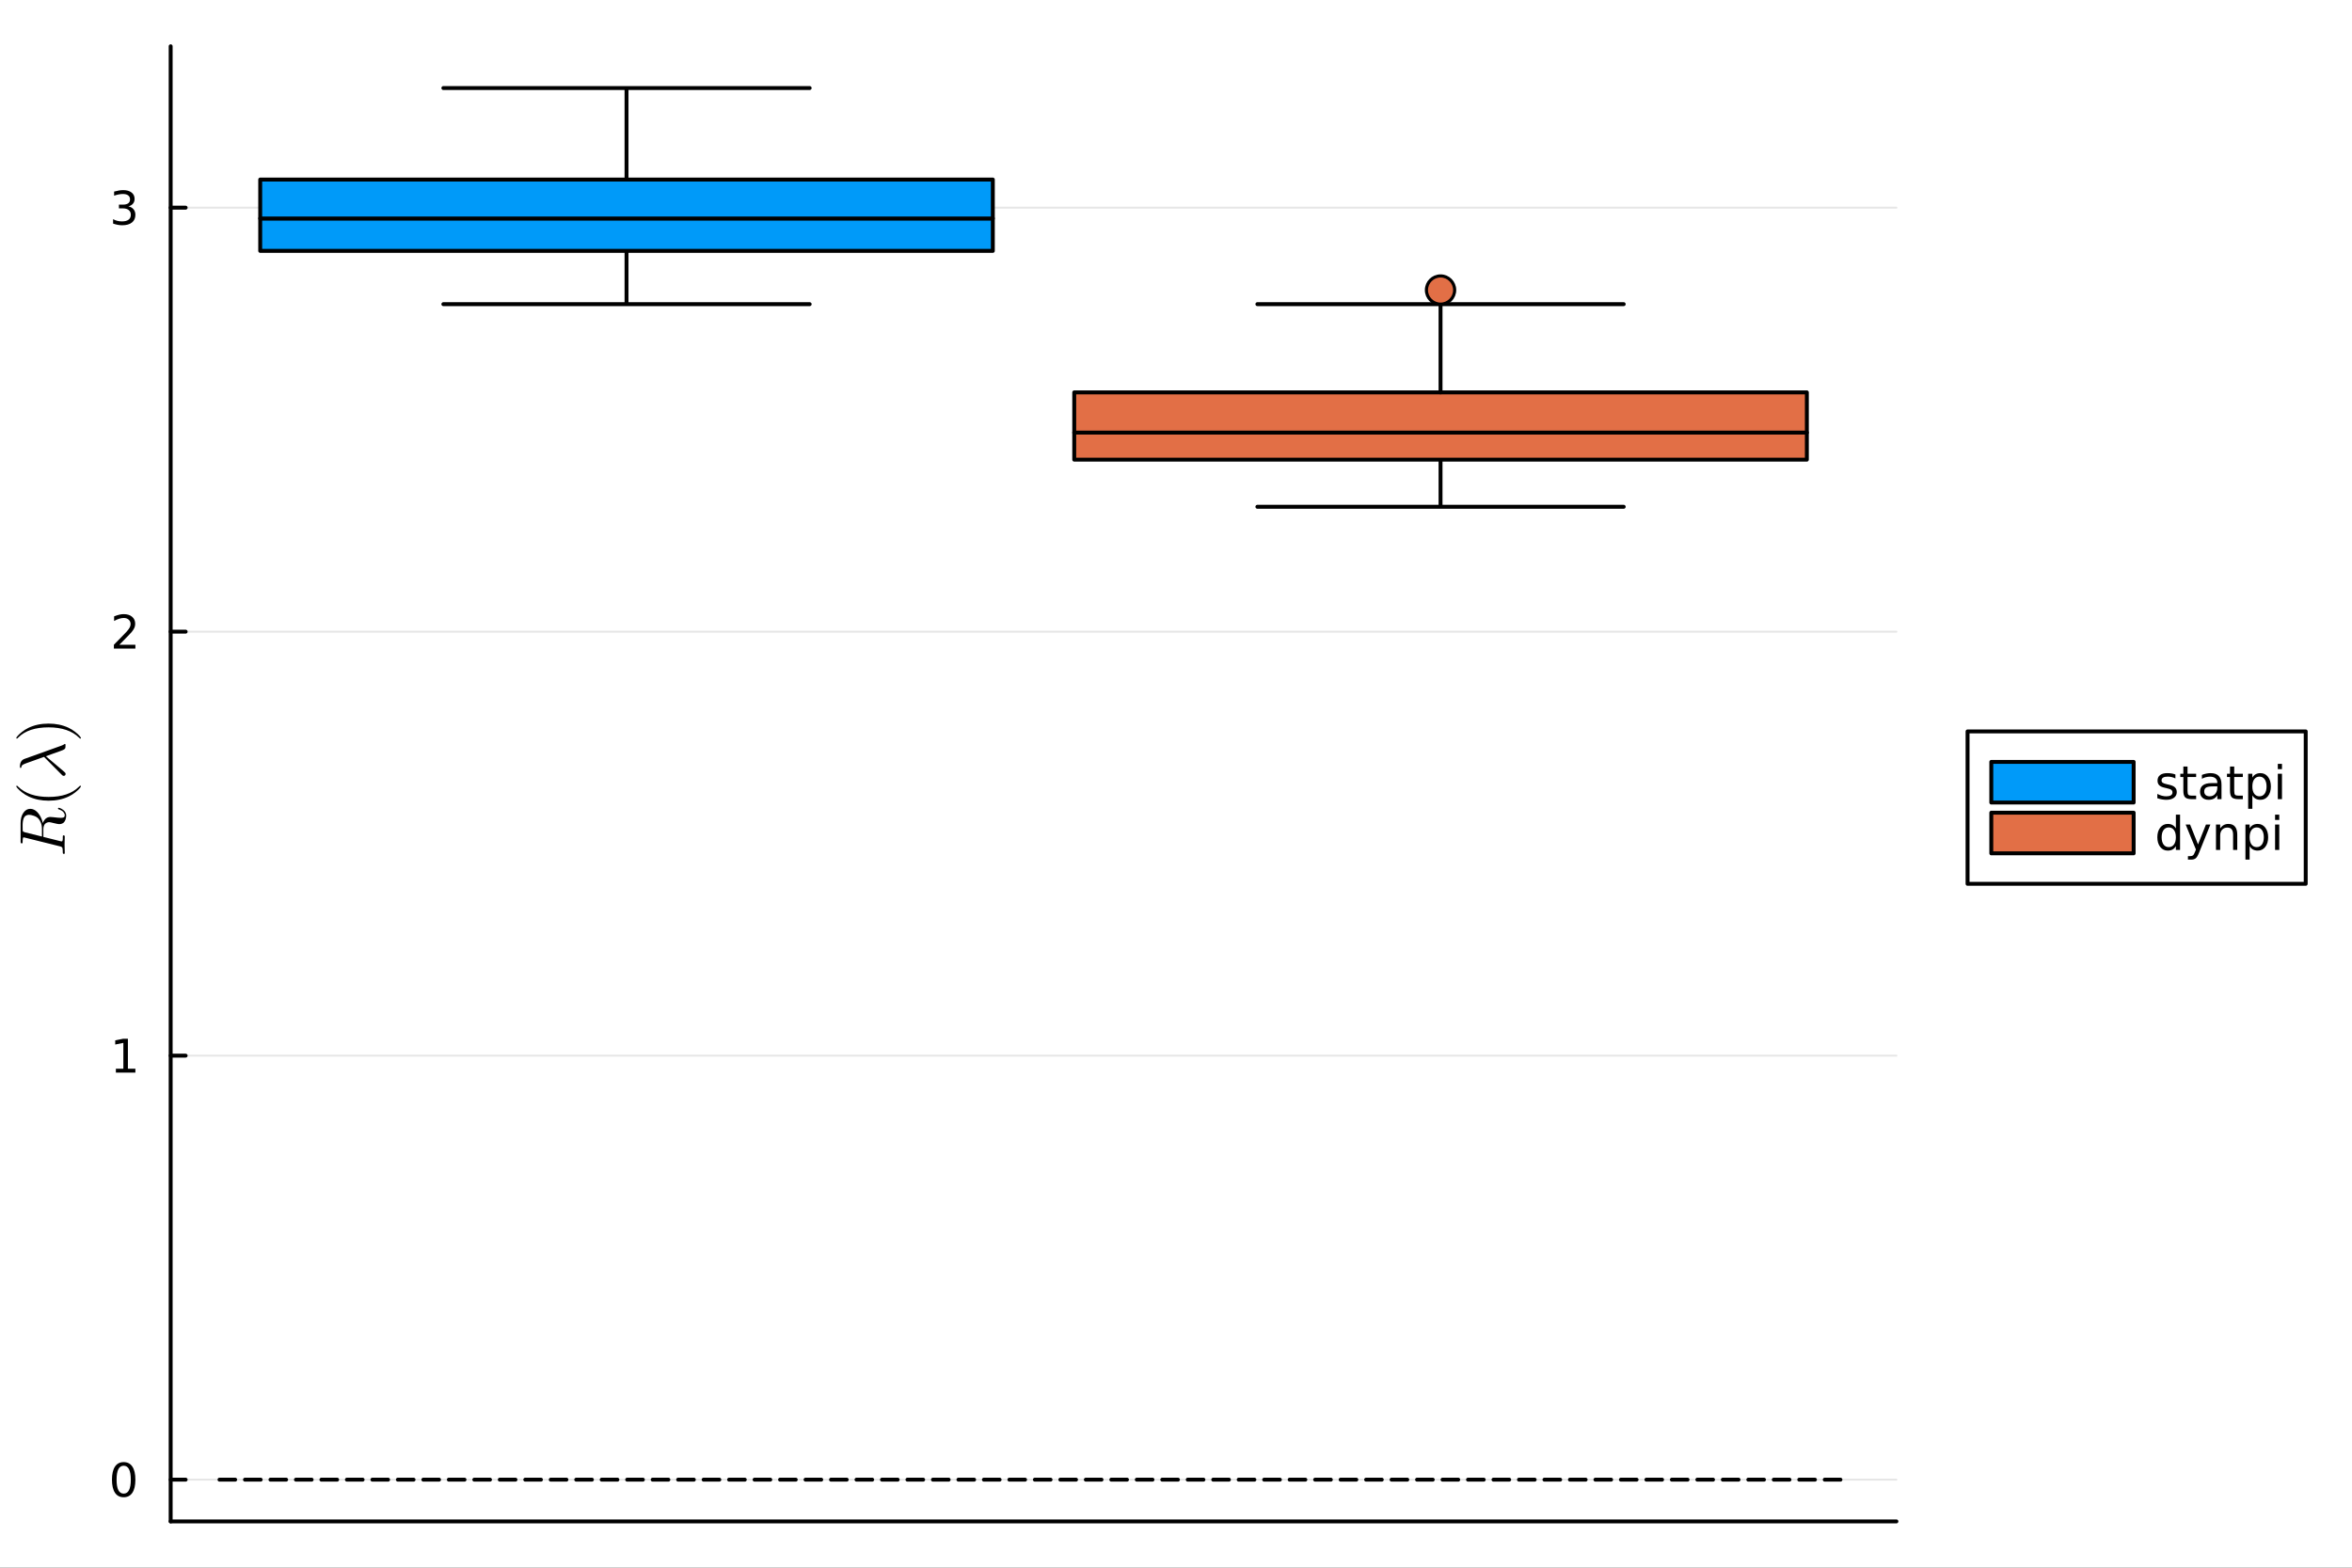 <?xml version="1.0" encoding="utf-8"?>
<svg xmlns="http://www.w3.org/2000/svg" xmlns:xlink="http://www.w3.org/1999/xlink" width="600" height="400" viewBox="0 0 2400 1600">
<rect x="0" y="0" width="2400" height="1600" fill="#333333" stroke="none"/>
<defs>
  <clipPath id="clip220">
    <rect x="0" y="0" width="2400" height="1600"/>
  </clipPath>
</defs>
<path clip-path="url(#clip220)" d="M0 1600 L2400 1600 L2400 0 L0 0  Z" fill="#ffffff" fill-rule="evenodd" fill-opacity="1"/>
<defs>
  <clipPath id="clip221">
    <rect x="480" y="0" width="1681" height="1600"/>
  </clipPath>
</defs>
<path clip-path="url(#clip220)" d="M174.149 1552.76 L1935.1 1552.76 L1935.1 47.244 L174.149 47.244  Z" fill="#ffffff" fill-rule="evenodd" fill-opacity="1"/>
<defs>
  <clipPath id="clip222">
    <rect x="174" y="47" width="1762" height="1507"/>
  </clipPath>
</defs>
<polyline clip-path="url(#clip220)" style="stroke:#000000; stroke-linecap:round; stroke-linejoin:round; stroke-width:4; stroke-opacity:1; fill:none" points="174.149,1552.76 1935.1,1552.76 "/>
<polyline clip-path="url(#clip222)" style="stroke:#000000; stroke-linecap:round; stroke-linejoin:round; stroke-width:2; stroke-opacity:0.1; fill:none" points="174.149,1510.15 1935.1,1510.15 "/>
<polyline clip-path="url(#clip222)" style="stroke:#000000; stroke-linecap:round; stroke-linejoin:round; stroke-width:2; stroke-opacity:0.1; fill:none" points="174.149,1077.41 1935.1,1077.41 "/>
<polyline clip-path="url(#clip222)" style="stroke:#000000; stroke-linecap:round; stroke-linejoin:round; stroke-width:2; stroke-opacity:0.1; fill:none" points="174.149,644.683 1935.1,644.683 "/>
<polyline clip-path="url(#clip222)" style="stroke:#000000; stroke-linecap:round; stroke-linejoin:round; stroke-width:2; stroke-opacity:0.1; fill:none" points="174.149,211.95 1935.1,211.95 "/>
<polyline clip-path="url(#clip220)" style="stroke:#000000; stroke-linecap:round; stroke-linejoin:round; stroke-width:4; stroke-opacity:1; fill:none" points="174.149,1552.76 174.149,47.244 "/>
<polyline clip-path="url(#clip220)" style="stroke:#000000; stroke-linecap:round; stroke-linejoin:round; stroke-width:4; stroke-opacity:1; fill:none" points="174.149,1510.15 189.424,1510.15 "/>
<polyline clip-path="url(#clip220)" style="stroke:#000000; stroke-linecap:round; stroke-linejoin:round; stroke-width:4; stroke-opacity:1; fill:none" points="174.149,1077.41 189.424,1077.41 "/>
<polyline clip-path="url(#clip220)" style="stroke:#000000; stroke-linecap:round; stroke-linejoin:round; stroke-width:4; stroke-opacity:1; fill:none" points="174.149,644.683 189.424,644.683 "/>
<polyline clip-path="url(#clip220)" style="stroke:#000000; stroke-linecap:round; stroke-linejoin:round; stroke-width:4; stroke-opacity:1; fill:none" points="174.149,211.95 189.424,211.95 "/>
<path clip-path="url(#clip220)" d="M126.205 1495.95 Q122.593 1495.95 120.765 1499.51 Q118.959 1503.05 118.959 1510.18 Q118.959 1517.29 120.765 1520.85 Q122.593 1524.39 126.205 1524.39 Q129.839 1524.39 131.644 1520.85 Q133.473 1517.29 133.473 1510.18 Q133.473 1503.05 131.644 1499.51 Q129.839 1495.95 126.205 1495.95 M126.205 1492.24 Q132.015 1492.24 135.07 1496.85 Q138.149 1501.43 138.149 1510.18 Q138.149 1518.91 135.07 1523.52 Q132.015 1528.1 126.205 1528.1 Q120.394 1528.1 117.316 1523.52 Q114.26 1518.91 114.26 1510.18 Q114.26 1501.43 117.316 1496.85 Q120.394 1492.24 126.205 1492.24 Z" fill="#000000" fill-rule="nonzero" fill-opacity="1" /><path clip-path="url(#clip220)" d="M118.242 1090.76 L125.88 1090.76 L125.88 1064.39 L117.57 1066.06 L117.57 1061.8 L125.834 1060.13 L130.51 1060.13 L130.51 1090.76 L138.149 1090.76 L138.149 1094.69 L118.242 1094.69 L118.242 1090.76 Z" fill="#000000" fill-rule="nonzero" fill-opacity="1" /><path clip-path="url(#clip220)" d="M121.83 658.027 L138.149 658.027 L138.149 661.963 L116.205 661.963 L116.205 658.027 Q118.867 655.273 123.45 650.643 Q128.056 645.99 129.237 644.648 Q131.482 642.125 132.362 640.389 Q133.265 638.629 133.265 636.939 Q133.265 634.185 131.32 632.449 Q129.399 630.713 126.297 630.713 Q124.098 630.713 121.644 631.477 Q119.214 632.24 116.436 633.791 L116.436 629.069 Q119.26 627.935 121.714 627.356 Q124.168 626.778 126.205 626.778 Q131.575 626.778 134.769 629.463 Q137.964 632.148 137.964 636.639 Q137.964 638.768 137.154 640.689 Q136.367 642.588 134.26 645.18 Q133.681 645.851 130.58 649.069 Q127.478 652.263 121.83 658.027 Z" fill="#000000" fill-rule="nonzero" fill-opacity="1" /><path clip-path="url(#clip220)" d="M131.019 210.596 Q134.376 211.314 136.251 213.582 Q138.149 215.851 138.149 219.184 Q138.149 224.3 134.63 227.101 Q131.112 229.902 124.63 229.902 Q122.455 229.902 120.14 229.462 Q117.848 229.045 115.394 228.189 L115.394 223.675 Q117.339 224.809 119.654 225.388 Q121.968 225.966 124.492 225.966 Q128.89 225.966 131.181 224.23 Q133.496 222.494 133.496 219.184 Q133.496 216.128 131.343 214.415 Q129.214 212.679 125.394 212.679 L121.367 212.679 L121.367 208.837 L125.58 208.837 Q129.029 208.837 130.857 207.471 Q132.686 206.082 132.686 203.49 Q132.686 200.828 130.788 199.416 Q128.913 197.98 125.394 197.98 Q123.473 197.98 121.274 198.397 Q119.075 198.814 116.436 199.693 L116.436 195.527 Q119.098 194.786 121.413 194.416 Q123.751 194.045 125.811 194.045 Q131.135 194.045 134.237 196.476 Q137.339 198.883 137.339 203.004 Q137.339 205.874 135.695 207.865 Q134.052 209.832 131.019 210.596 Z" fill="#000000" fill-rule="nonzero" fill-opacity="1" /><path clip-path="url(#clip220)" d="M29.595 831.613 Q28.532 831.613 27.663 831.903 Q26.761 832.16 26.149 832.579 Q25.505 832.966 25.022 833.706 Q24.506 834.447 24.184 835.059 Q23.862 835.671 23.669 836.701 Q23.444 837.732 23.347 838.408 Q23.218 839.085 23.154 840.244 Q23.089 841.404 23.089 841.983 Q23.089 842.531 23.089 843.626 Q23.089 847.072 23.154 847.651 Q23.282 848.521 23.798 848.843 Q24.281 849.165 25.601 849.487 L42.799 853.771 L42.799 846.395 Q42.799 842.37 41.672 839.6 Q40.545 836.83 38.967 835.252 Q37.228 833.513 34.426 832.579 Q31.624 831.613 29.595 831.613 M59.965 824.431 Q60.319 824.431 61.124 824.721 Q61.929 824.979 63.057 825.623 Q64.152 826.267 65.15 827.136 Q66.148 828.006 66.825 829.391 Q67.533 830.776 67.533 832.354 Q67.533 832.74 67.501 833.127 Q67.501 833.513 67.34 834.479 Q67.211 835.413 66.954 836.186 Q66.728 836.959 66.181 837.925 Q65.665 838.891 64.957 839.568 Q64.216 840.212 63.057 840.663 Q61.865 841.114 60.416 841.114 Q59.128 841.114 54.812 840.051 Q51.141 839.117 50.239 839.117 Q49.24 839.117 48.306 839.439 Q47.373 839.729 46.406 840.47 Q45.44 841.178 44.86 842.692 Q44.248 844.205 44.248 846.331 L44.248 854.157 L61.736 858.537 Q61.769 858.537 62.219 858.634 Q62.638 858.73 62.864 858.73 Q63.282 858.73 63.54 858.473 Q63.797 858.183 63.926 857.474 Q64.023 856.766 64.055 856.218 Q64.055 855.639 64.055 854.447 Q64.055 852.965 64.313 852.708 Q64.474 852.579 64.764 852.579 Q65.215 852.579 65.537 852.708 Q65.826 852.804 65.923 853.062 Q66.02 853.287 66.052 853.449 Q66.084 853.61 66.084 853.899 L65.891 862.273 L66.084 870.582 Q66.084 871.516 65.343 871.516 Q64.699 871.516 64.442 871.291 Q64.152 871.065 64.12 870.775 Q64.055 870.485 64.055 869.745 Q64.055 868.134 63.959 867.168 Q63.862 866.202 63.733 865.59 Q63.572 864.946 63.121 864.624 Q62.67 864.27 62.284 864.109 Q61.865 863.948 60.931 863.722 L25.505 854.898 Q24.442 854.64 24.281 854.64 Q23.669 854.64 23.508 855.027 Q23.315 855.381 23.218 856.411 L23.089 858.924 Q23.089 859.696 23.057 860.018 Q23.025 860.308 22.864 860.534 Q22.703 860.759 22.349 860.759 Q21.447 860.759 21.253 860.373 Q21.028 859.986 21.028 858.859 L21.028 840.051 Q21.028 833.642 23.83 829.584 Q26.632 825.494 30.915 825.494 Q32.848 825.494 34.651 826.363 Q36.455 827.233 37.872 828.682 Q39.289 830.099 40.48 831.999 Q41.64 833.9 42.445 835.929 Q43.218 837.925 43.669 839.986 Q43.991 839.085 44.474 838.247 Q44.957 837.378 45.859 836.283 Q46.761 835.156 48.21 834.479 Q49.659 833.803 51.43 833.803 Q52.687 833.803 54.554 834.061 Q59.868 834.705 62.058 834.705 Q64.152 834.705 65.118 834.157 Q66.084 833.61 66.084 832.064 Q66.084 830.55 64.731 828.875 Q63.347 827.169 60.094 826.074 Q59.16 825.816 59.16 825.204 Q59.16 825.172 59.16 825.14 Q59.16 825.075 59.224 824.946 Q59.257 824.817 59.353 824.721 Q59.417 824.592 59.578 824.528 Q59.739 824.431 59.965 824.431 Z" fill="#000000" fill-rule="nonzero" fill-opacity="1" /><path clip-path="url(#clip220)" d="M49.595 817.194 Q38.452 817.194 29.466 813.039 Q25.698 811.268 22.542 808.788 Q19.386 806.308 18.001 804.666 Q16.616 803.023 16.616 802.572 Q16.616 801.928 17.26 801.896 Q17.582 801.896 18.387 802.765 Q29.208 813.393 49.595 813.361 Q70.045 813.361 80.448 803.023 Q81.575 801.896 81.929 801.896 Q82.573 801.896 82.573 802.572 Q82.573 803.023 81.253 804.601 Q79.933 806.179 76.905 808.627 Q73.878 811.075 70.174 812.846 Q61.189 817.194 49.595 817.194 Z" fill="#000000" fill-rule="nonzero" fill-opacity="1" /><path clip-path="url(#clip220)" d="M66.148 759.242 Q66.76 759.242 66.825 759.95 L66.825 761.4 Q66.825 762.881 66.599 763.525 Q66.374 764.169 65.343 764.91 Q64.699 765.361 61.704 766.488 Q58.677 767.583 54.103 769.193 Q49.53 770.771 46.825 771.834 L65.569 787.712 Q66.954 788.807 66.954 789.902 Q66.954 790.707 66.406 791.287 Q65.859 791.866 65.021 791.866 Q64.409 791.866 64.055 791.641 Q63.701 791.383 62.992 790.707 L44.925 772.478 L26.986 778.887 Q23.669 780.111 22.832 780.82 Q21.994 781.496 21.704 783.171 Q21.543 783.783 21.028 783.783 Q20.32 783.783 20.32 782.591 Q20.32 776.214 24.989 774.54 L62.509 761.078 Q64.667 760.337 65.569 759.564 Q65.987 759.242 66.148 759.242 Z" fill="#000000" fill-rule="nonzero" fill-opacity="1" /><path clip-path="url(#clip220)" d="M81.929 753.811 Q81.607 753.811 80.802 752.974 Q69.981 742.346 49.595 742.346 Q29.144 742.346 18.806 752.555 Q17.614 753.811 17.26 753.811 Q16.616 753.811 16.616 753.167 Q16.616 752.716 17.936 751.138 Q19.257 749.528 22.284 747.113 Q25.311 744.665 29.015 742.861 Q38.001 738.514 49.595 738.514 Q60.738 738.514 69.723 742.668 Q73.491 744.44 76.648 746.919 Q79.804 749.399 81.189 751.042 Q82.573 752.684 82.573 753.167 Q82.573 753.811 81.929 753.811 Z" fill="#000000" fill-rule="nonzero" fill-opacity="1" /><path clip-path="url(#clip222)" d="M639.306 310.432 L452.412 310.432 L826.199 310.432 L639.306 310.432 L639.306 256.048 L639.306 310.432  Z" fill="#009af9" fill-rule="evenodd" fill-opacity="1"/>
<polyline clip-path="url(#clip222)" style="stroke:#000000; stroke-linecap:round; stroke-linejoin:round; stroke-width:4; stroke-opacity:1; fill:none" points="639.306,310.432 452.412,310.432 826.199,310.432 639.306,310.432 639.306,256.048 639.306,310.432 "/>
<path clip-path="url(#clip222)" d="M1013.09 256.048 L1013.09 222.961 L265.519 222.961 L265.519 256.048 L1013.09 256.048 L1013.09 222.961 L1013.09 256.048  Z" fill="#009af9" fill-rule="evenodd" fill-opacity="1"/>
<polyline clip-path="url(#clip222)" style="stroke:#000000; stroke-linecap:round; stroke-linejoin:round; stroke-width:4; stroke-opacity:1; fill:none" points="1013.09,256.048 1013.09,222.961 265.519,222.961 265.519,256.048 1013.09,256.048 1013.09,222.961 1013.09,256.048 "/>
<path clip-path="url(#clip222)" d="M1013.09 183.254 L265.519 183.254 L265.519 222.961 L1013.09 222.961 L1013.09 183.254 L639.306 183.254 L1013.09 183.254  Z" fill="#009af9" fill-rule="evenodd" fill-opacity="1"/>
<polyline clip-path="url(#clip222)" style="stroke:#000000; stroke-linecap:round; stroke-linejoin:round; stroke-width:4; stroke-opacity:1; fill:none" points="1013.09,183.254 265.519,183.254 265.519,222.961 1013.09,222.961 1013.09,183.254 639.306,183.254 1013.09,183.254 "/>
<path clip-path="url(#clip222)" d="M639.306 89.853 L452.412 89.853 L826.199 89.853 L639.306 89.853 L639.306 183.254 L639.306 89.853  Z" fill="#009af9" fill-rule="evenodd" fill-opacity="1"/>
<polyline clip-path="url(#clip222)" style="stroke:#000000; stroke-linecap:round; stroke-linejoin:round; stroke-width:4; stroke-opacity:1; fill:none" points="639.306,89.853 452.412,89.853 826.199,89.853 639.306,89.853 639.306,183.254 639.306,89.853 "/>
<polyline clip-path="url(#clip222)" style="stroke:#009af9; stroke-linecap:round; stroke-linejoin:round; stroke-width:0; stroke-opacity:1; fill:none" points="639.306,310.432 452.412,310.432 826.199,310.432 639.306,310.432 639.306,256.048 "/>
<polyline clip-path="url(#clip222)" style="stroke:#009af9; stroke-linecap:round; stroke-linejoin:round; stroke-width:0; stroke-opacity:1; fill:none" points="1013.09,256.048 1013.09,222.961 265.519,222.961 265.519,256.048 1013.09,256.048 1013.09,222.961 "/>
<polyline clip-path="url(#clip222)" style="stroke:#009af9; stroke-linecap:round; stroke-linejoin:round; stroke-width:0; stroke-opacity:1; fill:none" points="1013.09,183.254 265.519,183.254 265.519,222.961 1013.09,222.961 1013.09,183.254 639.306,183.254 "/>
<polyline clip-path="url(#clip222)" style="stroke:#009af9; stroke-linecap:round; stroke-linejoin:round; stroke-width:0; stroke-opacity:1; fill:none" points="639.306,89.853 452.412,89.853 826.199,89.853 639.306,89.853 639.306,183.254 "/>
<path clip-path="url(#clip222)" d="M1469.94 517.215 L1283.05 517.215 L1656.84 517.215 L1469.94 517.215 L1469.94 469.109 L1469.94 517.215  Z" fill="#e26f46" fill-rule="evenodd" fill-opacity="1"/>
<polyline clip-path="url(#clip222)" style="stroke:#000000; stroke-linecap:round; stroke-linejoin:round; stroke-width:4; stroke-opacity:1; fill:none" points="1469.94,517.215 1283.05,517.215 1656.84,517.215 1469.94,517.215 1469.94,469.109 1469.94,517.215 "/>
<path clip-path="url(#clip222)" d="M1843.73 469.109 L1843.73 441.486 L1096.16 441.486 L1096.16 469.109 L1843.73 469.109 L1843.73 441.486 L1843.73 469.109  Z" fill="#e26f46" fill-rule="evenodd" fill-opacity="1"/>
<polyline clip-path="url(#clip222)" style="stroke:#000000; stroke-linecap:round; stroke-linejoin:round; stroke-width:4; stroke-opacity:1; fill:none" points="1843.73,469.109 1843.73,441.486 1096.16,441.486 1096.16,469.109 1843.73,469.109 1843.73,441.486 1843.73,469.109 "/>
<path clip-path="url(#clip222)" d="M1843.73 400.468 L1096.16 400.468 L1096.16 441.486 L1843.73 441.486 L1843.73 400.468 L1469.94 400.468 L1843.73 400.468  Z" fill="#e26f46" fill-rule="evenodd" fill-opacity="1"/>
<polyline clip-path="url(#clip222)" style="stroke:#000000; stroke-linecap:round; stroke-linejoin:round; stroke-width:4; stroke-opacity:1; fill:none" points="1843.73,400.468 1096.16,400.468 1096.16,441.486 1843.73,441.486 1843.73,400.468 1469.94,400.468 1843.73,400.468 "/>
<path clip-path="url(#clip222)" d="M1469.94 310.418 L1283.05 310.418 L1656.84 310.418 L1469.94 310.418 L1469.94 400.468 L1469.94 310.418  Z" fill="#e26f46" fill-rule="evenodd" fill-opacity="1"/>
<polyline clip-path="url(#clip222)" style="stroke:#000000; stroke-linecap:round; stroke-linejoin:round; stroke-width:4; stroke-opacity:1; fill:none" points="1469.94,310.418 1283.05,310.418 1656.84,310.418 1469.94,310.418 1469.94,400.468 1469.94,310.418 "/>
<circle clip-path="url(#clip222)" cx="1469.94" cy="296.03" r="14.4" fill="#e26f46" fill-rule="evenodd" fill-opacity="1" stroke="#000000" stroke-opacity="1" stroke-width="3.2"/>
<polyline clip-path="url(#clip222)" style="stroke:#e26f46; stroke-linecap:round; stroke-linejoin:round; stroke-width:0; stroke-opacity:1; fill:none" points="1469.94,517.215 1283.05,517.215 1656.84,517.215 1469.94,517.215 1469.94,469.109 "/>
<polyline clip-path="url(#clip222)" style="stroke:#e26f46; stroke-linecap:round; stroke-linejoin:round; stroke-width:0; stroke-opacity:1; fill:none" points="1843.73,469.109 1843.73,441.486 1096.16,441.486 1096.16,469.109 1843.73,469.109 1843.73,441.486 "/>
<polyline clip-path="url(#clip222)" style="stroke:#e26f46; stroke-linecap:round; stroke-linejoin:round; stroke-width:0; stroke-opacity:1; fill:none" points="1843.73,400.468 1096.16,400.468 1096.16,441.486 1843.73,441.486 1843.73,400.468 1469.94,400.468 "/>
<polyline clip-path="url(#clip222)" style="stroke:#e26f46; stroke-linecap:round; stroke-linejoin:round; stroke-width:0; stroke-opacity:1; fill:none" points="1469.94,310.418 1283.05,310.418 1656.84,310.418 1469.94,310.418 1469.94,400.468 "/>
<polyline clip-path="url(#clip222)" style="stroke:#000000; stroke-linecap:round; stroke-linejoin:round; stroke-width:4; stroke-opacity:1; fill:none" stroke-dasharray="16, 10" points="223.987,1510.15 1885.26,1510.15 "/>
<path clip-path="url(#clip220)" d="M2007.72 902.024 L2352.76 902.024 L2352.76 746.504 L2007.72 746.504  Z" fill="#ffffff" fill-rule="evenodd" fill-opacity="1"/>
<polyline clip-path="url(#clip220)" style="stroke:#000000; stroke-linecap:round; stroke-linejoin:round; stroke-width:4; stroke-opacity:1; fill:none" points="2007.72,902.024 2352.76,902.024 2352.76,746.504 2007.72,746.504 2007.72,902.024 "/>
<path clip-path="url(#clip220)" d="M2031.93 819.08 L2177.17 819.08 L2177.17 777.608 L2031.93 777.608 L2031.93 819.08  Z" fill="#009af9" fill-rule="evenodd" fill-opacity="1"/>
<polyline clip-path="url(#clip220)" style="stroke:#000000; stroke-linecap:round; stroke-linejoin:round; stroke-width:4; stroke-opacity:1; fill:none" points="2031.93,819.08 2177.17,819.08 2177.17,777.608 2031.93,777.608 2031.93,819.08 "/>
<path clip-path="url(#clip220)" d="M2219.8 790.462 L2219.8 794.49 Q2217.99 793.564 2216.05 793.101 Q2214.11 792.638 2212.02 792.638 Q2208.85 792.638 2207.25 793.61 Q2205.68 794.582 2205.68 796.527 Q2205.68 798.008 2206.81 798.865 Q2207.95 799.698 2211.37 800.462 L2212.83 800.786 Q2217.37 801.758 2219.27 803.54 Q2221.19 805.3 2221.19 808.471 Q2221.19 812.082 2218.32 814.189 Q2215.47 816.295 2210.47 816.295 Q2208.39 816.295 2206.12 815.878 Q2203.87 815.485 2201.37 814.675 L2201.37 810.277 Q2203.74 811.503 2206.03 812.128 Q2208.32 812.73 2210.56 812.73 Q2213.57 812.73 2215.19 811.712 Q2216.81 810.67 2216.81 808.795 Q2216.81 807.059 2215.63 806.133 Q2214.48 805.207 2210.52 804.351 L2209.04 804.003 Q2205.08 803.17 2203.32 801.457 Q2201.56 799.721 2201.56 796.712 Q2201.56 793.054 2204.15 791.064 Q2206.74 789.073 2211.51 789.073 Q2213.87 789.073 2215.96 789.42 Q2218.04 789.767 2219.8 790.462 Z" fill="#000000" fill-rule="nonzero" fill-opacity="1" /><path clip-path="url(#clip220)" d="M2232.18 782.337 L2232.18 789.698 L2240.96 789.698 L2240.96 793.008 L2232.18 793.008 L2232.18 807.082 Q2232.18 810.253 2233.04 811.156 Q2233.92 812.059 2236.58 812.059 L2240.96 812.059 L2240.96 815.624 L2236.58 815.624 Q2231.65 815.624 2229.78 813.795 Q2227.9 811.943 2227.9 807.082 L2227.9 793.008 L2224.78 793.008 L2224.78 789.698 L2227.9 789.698 L2227.9 782.337 L2232.18 782.337 Z" fill="#000000" fill-rule="nonzero" fill-opacity="1" /><path clip-path="url(#clip220)" d="M2258.34 802.591 Q2253.18 802.591 2251.19 803.772 Q2249.2 804.952 2249.2 807.8 Q2249.2 810.068 2250.68 811.411 Q2252.18 812.73 2254.75 812.73 Q2258.29 812.73 2260.42 810.23 Q2262.58 807.707 2262.58 803.54 L2262.58 802.591 L2258.34 802.591 M2266.84 800.832 L2266.84 815.624 L2262.58 815.624 L2262.58 811.689 Q2261.12 814.05 2258.94 815.184 Q2256.77 816.295 2253.62 816.295 Q2249.64 816.295 2247.28 814.073 Q2244.94 811.827 2244.94 808.077 Q2244.94 803.702 2247.86 801.48 Q2250.79 799.258 2256.61 799.258 L2262.58 799.258 L2262.58 798.841 Q2262.58 795.902 2260.63 794.304 Q2258.71 792.684 2255.22 792.684 Q2252.99 792.684 2250.89 793.216 Q2248.78 793.749 2246.84 794.814 L2246.84 790.878 Q2249.17 789.976 2251.37 789.536 Q2253.57 789.073 2255.66 789.073 Q2261.28 789.073 2264.06 791.99 Q2266.84 794.906 2266.84 800.832 Z" fill="#000000" fill-rule="nonzero" fill-opacity="1" /><path clip-path="url(#clip220)" d="M2279.82 782.337 L2279.82 789.698 L2288.6 789.698 L2288.6 793.008 L2279.82 793.008 L2279.82 807.082 Q2279.82 810.253 2280.68 811.156 Q2281.56 812.059 2284.22 812.059 L2288.6 812.059 L2288.6 815.624 L2284.22 815.624 Q2279.29 815.624 2277.42 813.795 Q2275.54 811.943 2275.54 807.082 L2275.54 793.008 L2272.42 793.008 L2272.42 789.698 L2275.54 789.698 L2275.54 782.337 L2279.82 782.337 Z" fill="#000000" fill-rule="nonzero" fill-opacity="1" /><path clip-path="url(#clip220)" d="M2298.32 811.735 L2298.32 825.485 L2294.04 825.485 L2294.04 789.698 L2298.32 789.698 L2298.32 793.633 Q2299.66 791.318 2301.7 790.207 Q2303.76 789.073 2306.6 789.073 Q2311.33 789.073 2314.27 792.823 Q2317.23 796.573 2317.23 802.684 Q2317.23 808.795 2314.27 812.545 Q2311.33 816.295 2306.6 816.295 Q2303.76 816.295 2301.7 815.184 Q2299.66 814.05 2298.32 811.735 M2312.81 802.684 Q2312.81 797.985 2310.86 795.323 Q2308.94 792.638 2305.56 792.638 Q2302.18 792.638 2300.24 795.323 Q2298.32 797.985 2298.32 802.684 Q2298.32 807.383 2300.24 810.068 Q2302.18 812.73 2305.56 812.73 Q2308.94 812.73 2310.86 810.068 Q2312.81 807.383 2312.81 802.684 Z" fill="#000000" fill-rule="nonzero" fill-opacity="1" /><path clip-path="url(#clip220)" d="M2324.29 789.698 L2328.55 789.698 L2328.55 815.624 L2324.29 815.624 L2324.29 789.698 M2324.29 779.605 L2328.55 779.605 L2328.55 784.999 L2324.29 784.999 L2324.29 779.605 Z" fill="#000000" fill-rule="nonzero" fill-opacity="1" /><path clip-path="url(#clip220)" d="M2031.93 870.92 L2177.17 870.92 L2177.17 829.448 L2031.93 829.448 L2031.93 870.92  Z" fill="#e26f46" fill-rule="evenodd" fill-opacity="1"/>
<polyline clip-path="url(#clip220)" style="stroke:#000000; stroke-linecap:round; stroke-linejoin:round; stroke-width:4; stroke-opacity:1; fill:none" points="2031.93,870.92 2177.17,870.92 2177.17,829.448 2031.93,829.448 2031.93,870.92 "/>
<path clip-path="url(#clip220)" d="M2220.29 845.473 L2220.29 831.445 L2224.55 831.445 L2224.55 867.464 L2220.29 867.464 L2220.29 863.575 Q2218.94 865.89 2216.88 867.024 Q2214.85 868.135 2211.98 868.135 Q2207.28 868.135 2204.31 864.385 Q2201.37 860.635 2201.37 854.524 Q2201.37 848.413 2204.31 844.663 Q2207.28 840.913 2211.98 840.913 Q2214.85 840.913 2216.88 842.047 Q2218.94 843.158 2220.29 845.473 M2205.77 854.524 Q2205.77 859.223 2207.69 861.908 Q2209.64 864.57 2213.02 864.57 Q2216.4 864.57 2218.34 861.908 Q2220.29 859.223 2220.29 854.524 Q2220.29 849.825 2218.34 847.163 Q2216.4 844.478 2213.02 844.478 Q2209.64 844.478 2207.69 847.163 Q2205.77 849.825 2205.77 854.524 Z" fill="#000000" fill-rule="nonzero" fill-opacity="1" /><path clip-path="url(#clip220)" d="M2244.11 869.871 Q2242.3 874.501 2240.59 875.913 Q2238.87 877.325 2236 877.325 L2232.6 877.325 L2232.6 873.76 L2235.1 873.76 Q2236.86 873.76 2237.83 872.927 Q2238.8 872.093 2239.98 868.991 L2240.75 867.047 L2230.26 841.538 L2234.78 841.538 L2242.88 861.816 L2250.98 841.538 L2255.49 841.538 L2244.11 869.871 Z" fill="#000000" fill-rule="nonzero" fill-opacity="1" /><path clip-path="url(#clip220)" d="M2282.92 851.816 L2282.92 867.464 L2278.67 867.464 L2278.67 851.955 Q2278.67 848.274 2277.23 846.445 Q2275.79 844.617 2272.92 844.617 Q2269.48 844.617 2267.48 846.816 Q2265.49 849.015 2265.49 852.811 L2265.49 867.464 L2261.21 867.464 L2261.21 841.538 L2265.49 841.538 L2265.49 845.566 Q2267.02 843.228 2269.08 842.07 Q2271.17 840.913 2273.87 840.913 Q2278.34 840.913 2280.63 843.691 Q2282.92 846.445 2282.92 851.816 Z" fill="#000000" fill-rule="nonzero" fill-opacity="1" /><path clip-path="url(#clip220)" d="M2295.54 863.575 L2295.54 877.325 L2291.26 877.325 L2291.26 841.538 L2295.54 841.538 L2295.54 845.473 Q2296.88 843.158 2298.92 842.047 Q2300.98 840.913 2303.83 840.913 Q2308.55 840.913 2311.49 844.663 Q2314.45 848.413 2314.45 854.524 Q2314.45 860.635 2311.49 864.385 Q2308.55 868.135 2303.83 868.135 Q2300.98 868.135 2298.92 867.024 Q2296.88 865.89 2295.54 863.575 M2310.03 854.524 Q2310.03 849.825 2308.09 847.163 Q2306.17 844.478 2302.79 844.478 Q2299.41 844.478 2297.46 847.163 Q2295.54 849.825 2295.54 854.524 Q2295.54 859.223 2297.46 861.908 Q2299.41 864.57 2302.79 864.57 Q2306.17 864.57 2308.09 861.908 Q2310.03 859.223 2310.03 854.524 Z" fill="#000000" fill-rule="nonzero" fill-opacity="1" /><path clip-path="url(#clip220)" d="M2321.51 841.538 L2325.77 841.538 L2325.77 867.464 L2321.51 867.464 L2321.51 841.538 M2321.51 831.445 L2325.77 831.445 L2325.77 836.839 L2321.51 836.839 L2321.51 831.445 Z" fill="#000000" fill-rule="nonzero" fill-opacity="1" /></svg>
